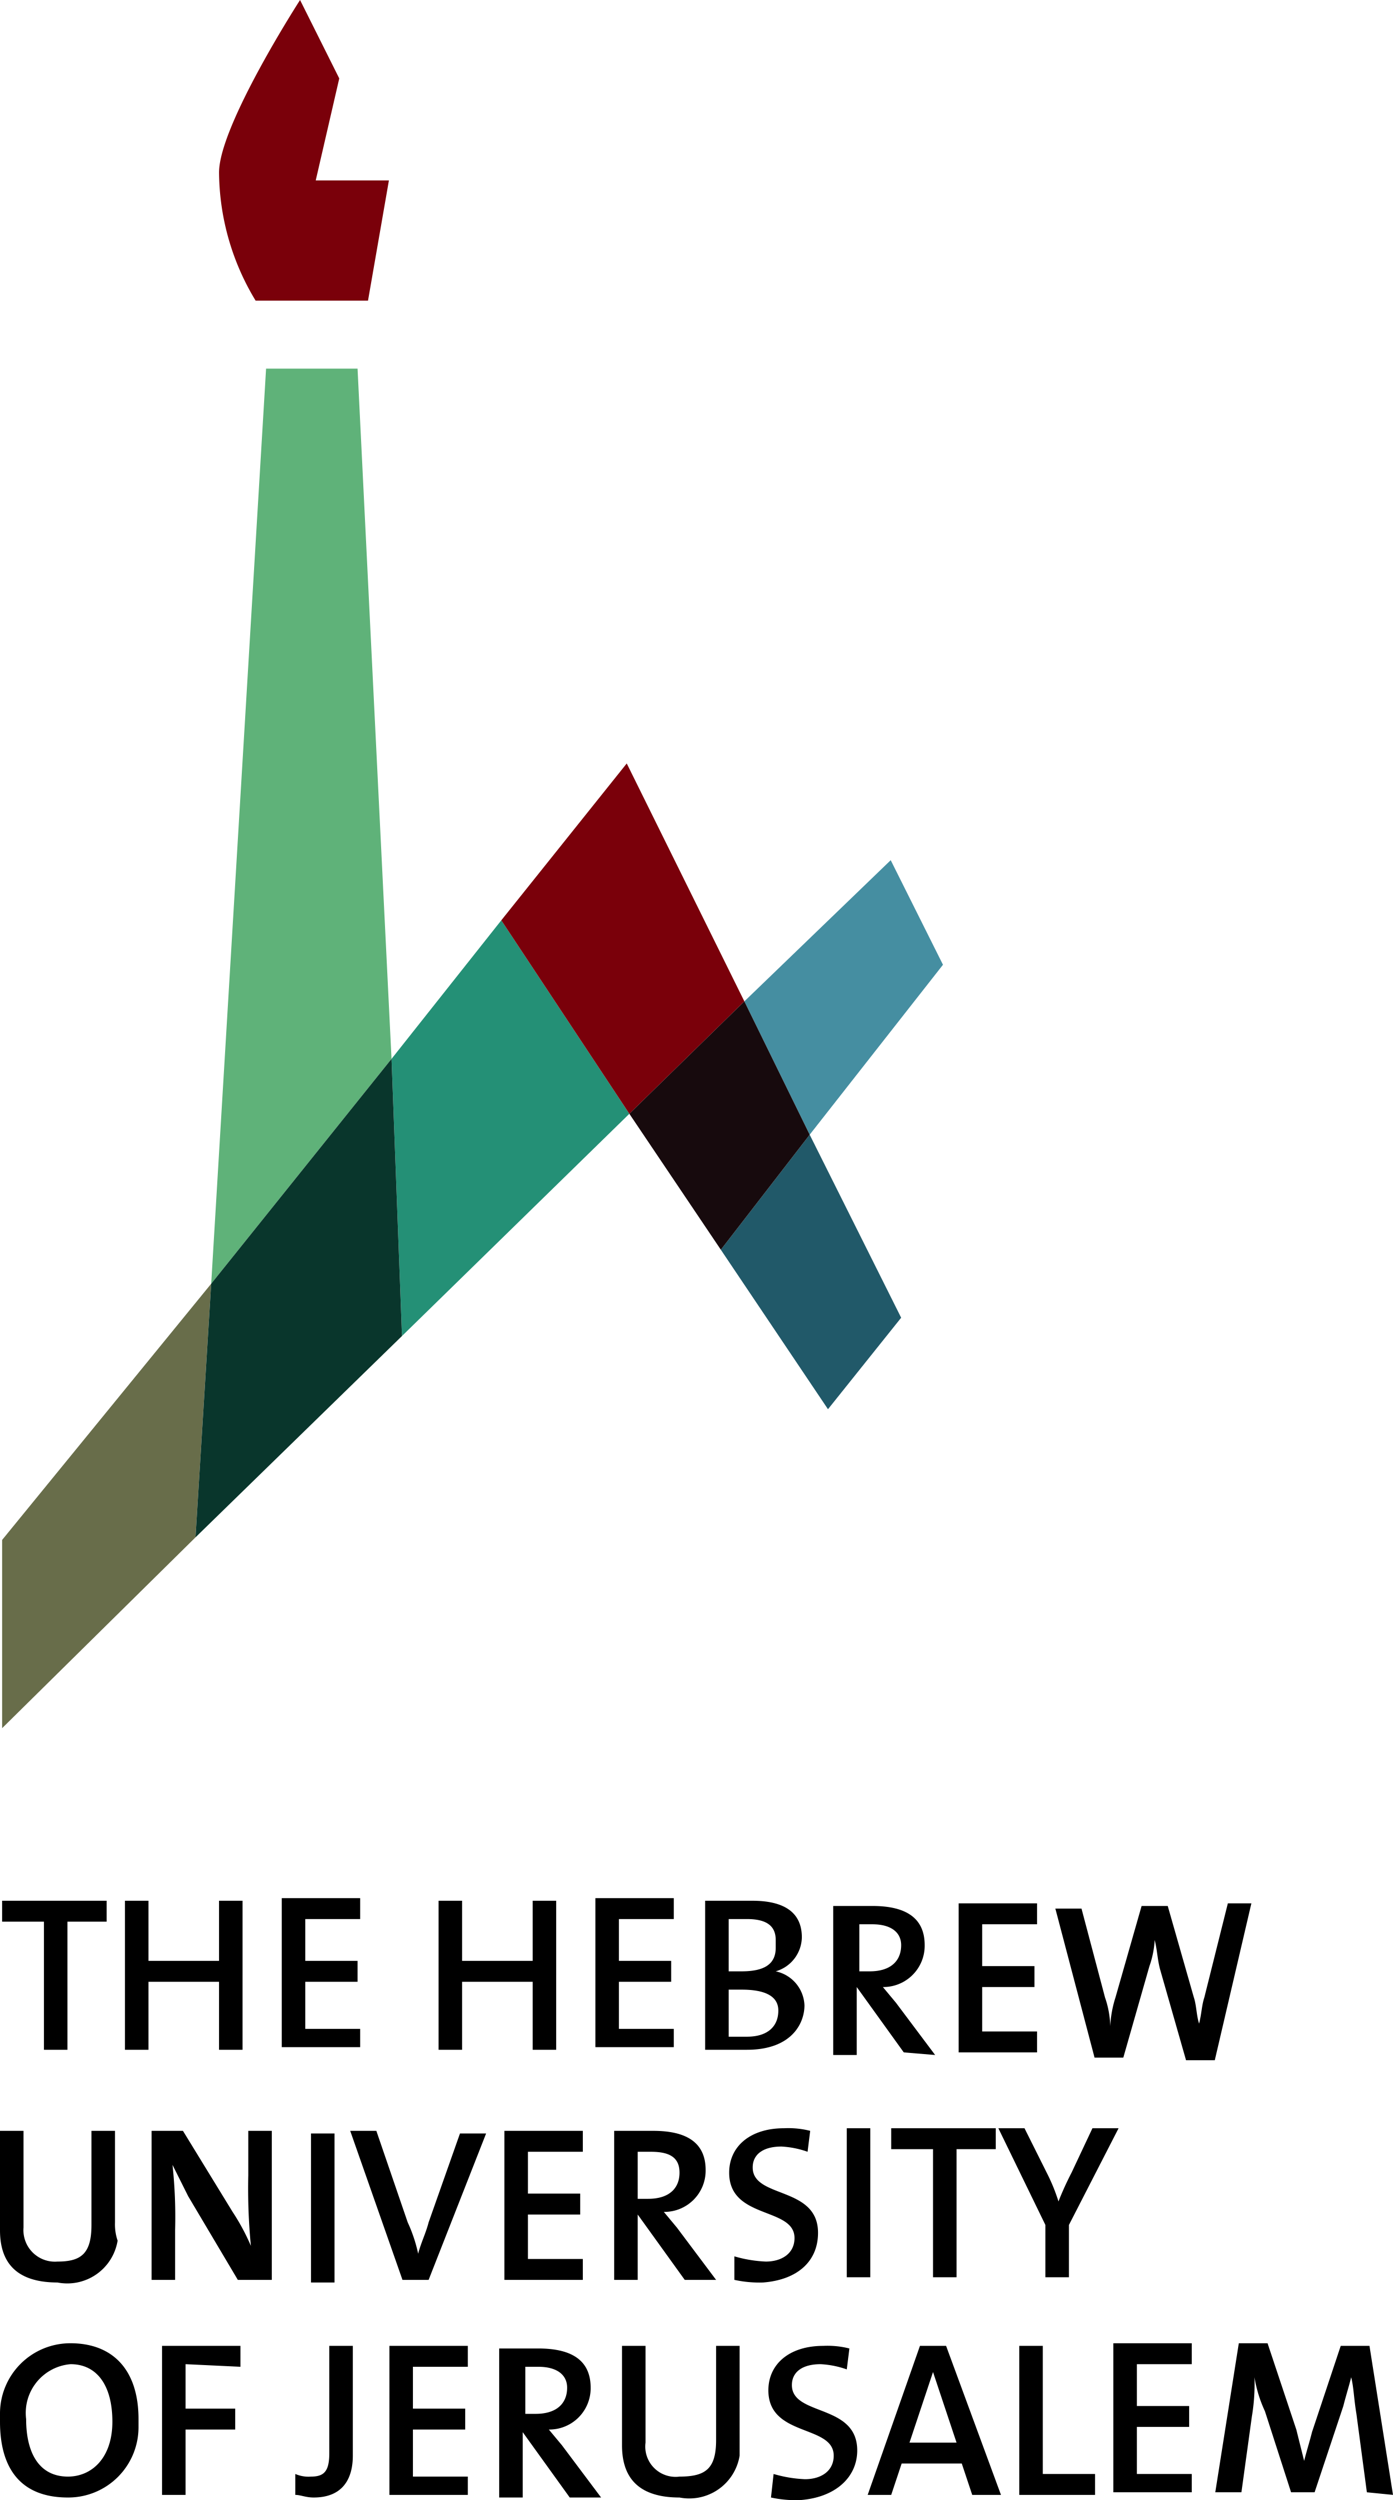 <svg xmlns="http://www.w3.org/2000/svg" width="53.3" height="95.625" viewBox="0 0 53.3 95.625">
  <g id="HUJI_Hebrew_University_of_Jerusalem" data-name="HUJI Hebrew University of Jerusalem" transform="translate(-22.919 -50)">
    <path id="Path_3" data-name="Path 3" d="M121.219,117.425l-.9-5.7h-1.1l-1.1,3.3c-.1.4-.2.7-.3,1.1h0l-.3-1.2-1.1-3.3h-1.1l-.9,5.7h1l.4-2.9a7.568,7.568,0,0,0,.1-1.5h0a4.951,4.951,0,0,0,.4,1.3l1,3.1h.9l1.1-3.3c.1-.4.2-.7.3-1.1h0c.1.4.1.8.2,1.4l.4,3Zm-7.7,0v-.8h-2.1v-1.8h2v-.8h-2v-1.6h2.1v-.8h-3v5.7h3Zm-3.7,0v-.8h-2v-4.9h-.9v5.7h2.9Zm-5.3-2h-1.8l.6-1.8.3-.9h0l.3.9Zm1.7,2-2.1-5.7h-1l-.67,1.91-1.33,3.79h.9l.4-1.2h2.3l.4,1.2Zm-5.5-1.7c0-1.8-2.5-1.3-2.5-2.5,0-.5.4-.8,1.1-.8a3.553,3.553,0,0,1,1,.2l.1-.8a3.4,3.4,0,0,0-1-.1c-1.3,0-2.1.7-2.1,1.7,0,1.8,2.5,1.3,2.5,2.5,0,.6-.5.9-1.1.9a5.019,5.019,0,0,1-1.2-.2l-.1.9a4.485,4.485,0,0,0,1.1.1c1.4-.1,2.2-.9,2.2-1.9m-4.5-.5v-3.5h-.9v3.6c0,1.1-.4,1.4-1.4,1.4a1.158,1.158,0,0,1-1.3-1.3v-3.7h-.9v3.8c0,1,.4,2,2.2,2a1.951,1.951,0,0,0,2.3-1.6c0-.3,0-.5,0-.7m-6.6-1.9c0,.6-.4,1-1.2,1h-.4v-1.8h.5c.7,0,1.1.3,1.1.8m1.3,4.2-1.5-2-.5-.6a1.58,1.58,0,0,0,1.6-1.6c0-1.1-.8-1.5-2-1.5h-1.5v5.7h.9v-2.5h0l1.8,2.5Zm-5.1,0v-.8h-2.1v-1.8h2v-.8h-2v-1.6h2.1v-.8h-3v5.7h3Zm-4.4-1.6v-4.2h-.9v4.1c0,.7-.2.9-.7.9a1.268,1.268,0,0,1-.6-.1v.8c.2,0,.4.1.7.1,1.1,0,1.5-.7,1.5-1.6m-4.3-3.4v-.8h-3v5.7h.9v-2.5h1.9v-.8h-1.9v-1.7Zm-4.9,2.1c0,1.4-.8,2.1-1.7,2.1-1.1,0-1.6-.9-1.6-2.2a1.871,1.871,0,0,1,1.7-2.1c1,0,1.6.8,1.6,2.2m1-.1c0-1.9-1-2.9-2.6-2.9a2.689,2.689,0,0,0-2.7,2.7v.3c0,1.8.8,2.9,2.6,2.9a2.689,2.689,0,0,0,2.7-2.7v-.3m37.5-11.124h-1l-.8,1.7a11.723,11.723,0,0,0-.5,1.1h0a6.9,6.9,0,0,0-.4-1l-.9-1.8h-1l1.8,3.7v2h.9v-2Zm-4.7.8v-.8h-4v.8h1.6v4.9h.9v-4.9Zm-4.8-.8h-.9v5.7h.9Zm-2,4c0-1.8-2.5-1.3-2.5-2.5,0-.5.4-.8,1.1-.8a3.553,3.553,0,0,1,1,.2l.1-.8a3.4,3.4,0,0,0-1-.1c-1.3,0-2.1.7-2.1,1.7,0,1.8,2.5,1.3,2.5,2.5,0,.6-.5.9-1.1.9a5.019,5.019,0,0,1-1.2-.2v.9a4.484,4.484,0,0,0,1.1.1c1.3-.1,2.1-.8,2.1-1.9m-5.3-2.3c0,.6-.4,1-1.2,1h-.4v-1.8h.5c.7,0,1.1.2,1.1.8m1.4,4.1-1.5-2-.5-.6a1.58,1.58,0,0,0,1.6-1.6c0-1.1-.8-1.5-2-1.5h-1.5v5.7h.9v-2.5h0l1.8,2.5Zm-5.1,0v-.8h-2.1v-1.7h2v-.8h-2v-1.6h2.1v-.8h-3v5.7h3Zm-3.7-5.6h-1l-1.2,3.4c-.1.4-.3.8-.4,1.2h0a5.638,5.638,0,0,0-.4-1.2l-1.2-3.5h-1l2,5.7h1Zm-5.8,0h-.9v5.7h.9Zm-2.4,5.6v-5.7h-.9v1.7a22.622,22.622,0,0,0,.1,2.7,8.264,8.264,0,0,0-.7-1.3l-1.9-3.1h-1.2v5.7h.9v-1.9a18.521,18.521,0,0,0-.1-2.5l.6,1.2,1.9,3.2h1.3Zm-6-2.2v-3.5h-.9v3.6c0,1.1-.4,1.4-1.3,1.4a1.206,1.206,0,0,1-1.3-1.3v-3.7h-.9v3.8c0,1,.4,2,2.2,2a1.951,1.951,0,0,0,2.3-1.6,1.952,1.952,0,0,1-.1-.7M115.8,94.8h-.9l-.9,3.6c-.1.3-.1.6-.2,1h0c-.1-.3-.1-.7-.2-1l-1-3.5h-1l-1,3.5a4.253,4.253,0,0,0-.2,1.1h0a3.6,3.6,0,0,0-.2-1.1l-.9-3.4h-1l1.5,5.7h1.1l1-3.5a3.553,3.553,0,0,0,.2-1h0c.1.4.1.7.2,1.1l1,3.5h1.1Zm-8.2,5.7v-.8h-2.1V98h2v-.8h-2V95.6h2.1v-.8h-3v5.7h3Zm-5.2-4.1c0,.6-.4,1-1.2,1h-.4V95.6h.5c.7,0,1.1.3,1.1.8m1.3,4.2-1.5-2-.5-.6a1.58,1.58,0,0,0,1.6-1.6c0-1.1-.8-1.5-2-1.5H99.8v5.7h.9V98h0l1.8,2.5Zm-6-1.7c0,.6-.4,1-1.2,1h-.7V98.1h.5c.8,0,1.4.2,1.4.8m-.1-2.4c0,.6-.4.9-1.3.9h-.5v-2h.7c.8,0,1.1.3,1.1.8m1.1,2.5a1.384,1.384,0,0,0-1.1-1.3h0a1.381,1.381,0,0,0,1-1.3c0-.9-.6-1.4-1.9-1.4H94.9v5.7h1.6c1.7,0,2.2-1,2.2-1.7m-5,1.7v-.8H91.6V97.8h2V97h-2V95.4h2.1v-.8h-3v5.7h3Zm-4.5,0V94.7h-.9V97H85.6V94.7h-.9v5.7h.9V97.8h2.7v2.6Zm-7.5,0v-.8H79.6V97.8h2V97h-2V95.4h2.1v-.8h-3v5.7h3Zm-4.5,0V94.7h-.9V97H73.6V94.7h-.9v5.7h.9V97.8h2.7v2.6ZM72,95.5v-.8H68v.8h1.6v4.9h.9V95.5Z" transform="translate(-45 28)"/>
    <path id="Path_4" data-name="Path 4" d="M50.5,97.8l4.1,6.1,2.8-3.5-3.5-7Z" fill="#215969"/>
    <path id="Path_5" data-name="Path 5" d="M31,99.1l-8,9.8v7.2l7.4-7.3Z" fill="#686d4a"/>
    <path id="Path_6" data-name="Path 6" d="M37.9,90.5l.4,10.6L47,92.6l-4.9-7.4Z" fill="#249076"/>
    <path id="Path_7" data-name="Path 7" d="M46.9,79.2l-4.8,6L47,92.6l4.4-4.3Z" fill="#7a000a"/>
    <path id="Path_8" data-name="Path 8" d="M59,86.9l-2-4-5.6,5.4,2.5,5.1Z" fill="#458ea1"/>
    <path id="Path_9" data-name="Path 9" d="M50.5,97.8l3.4-4.4-2.5-5.1L47,92.6Z" fill="#170a0d"/>
    <path id="Path_10" data-name="Path 10" d="M36.6,64.1H33.1L31,99.1l6.9-8.6Z" fill="#5fb279"/>
    <path id="Path_11" data-name="Path 11" d="M31,99.1l-.6,9.7,7.9-7.7-.4-10.6Z" fill="#09362c"/>
    <path id="Path_12" data-name="Path 12" d="M35.9,53l-1.5-3s-3.1,4.8-3.1,6.6a9.578,9.578,0,0,0,1.4,4.9H37l.8-4.6H35Z" fill="#7a000a"/>
  </g>
</svg>
